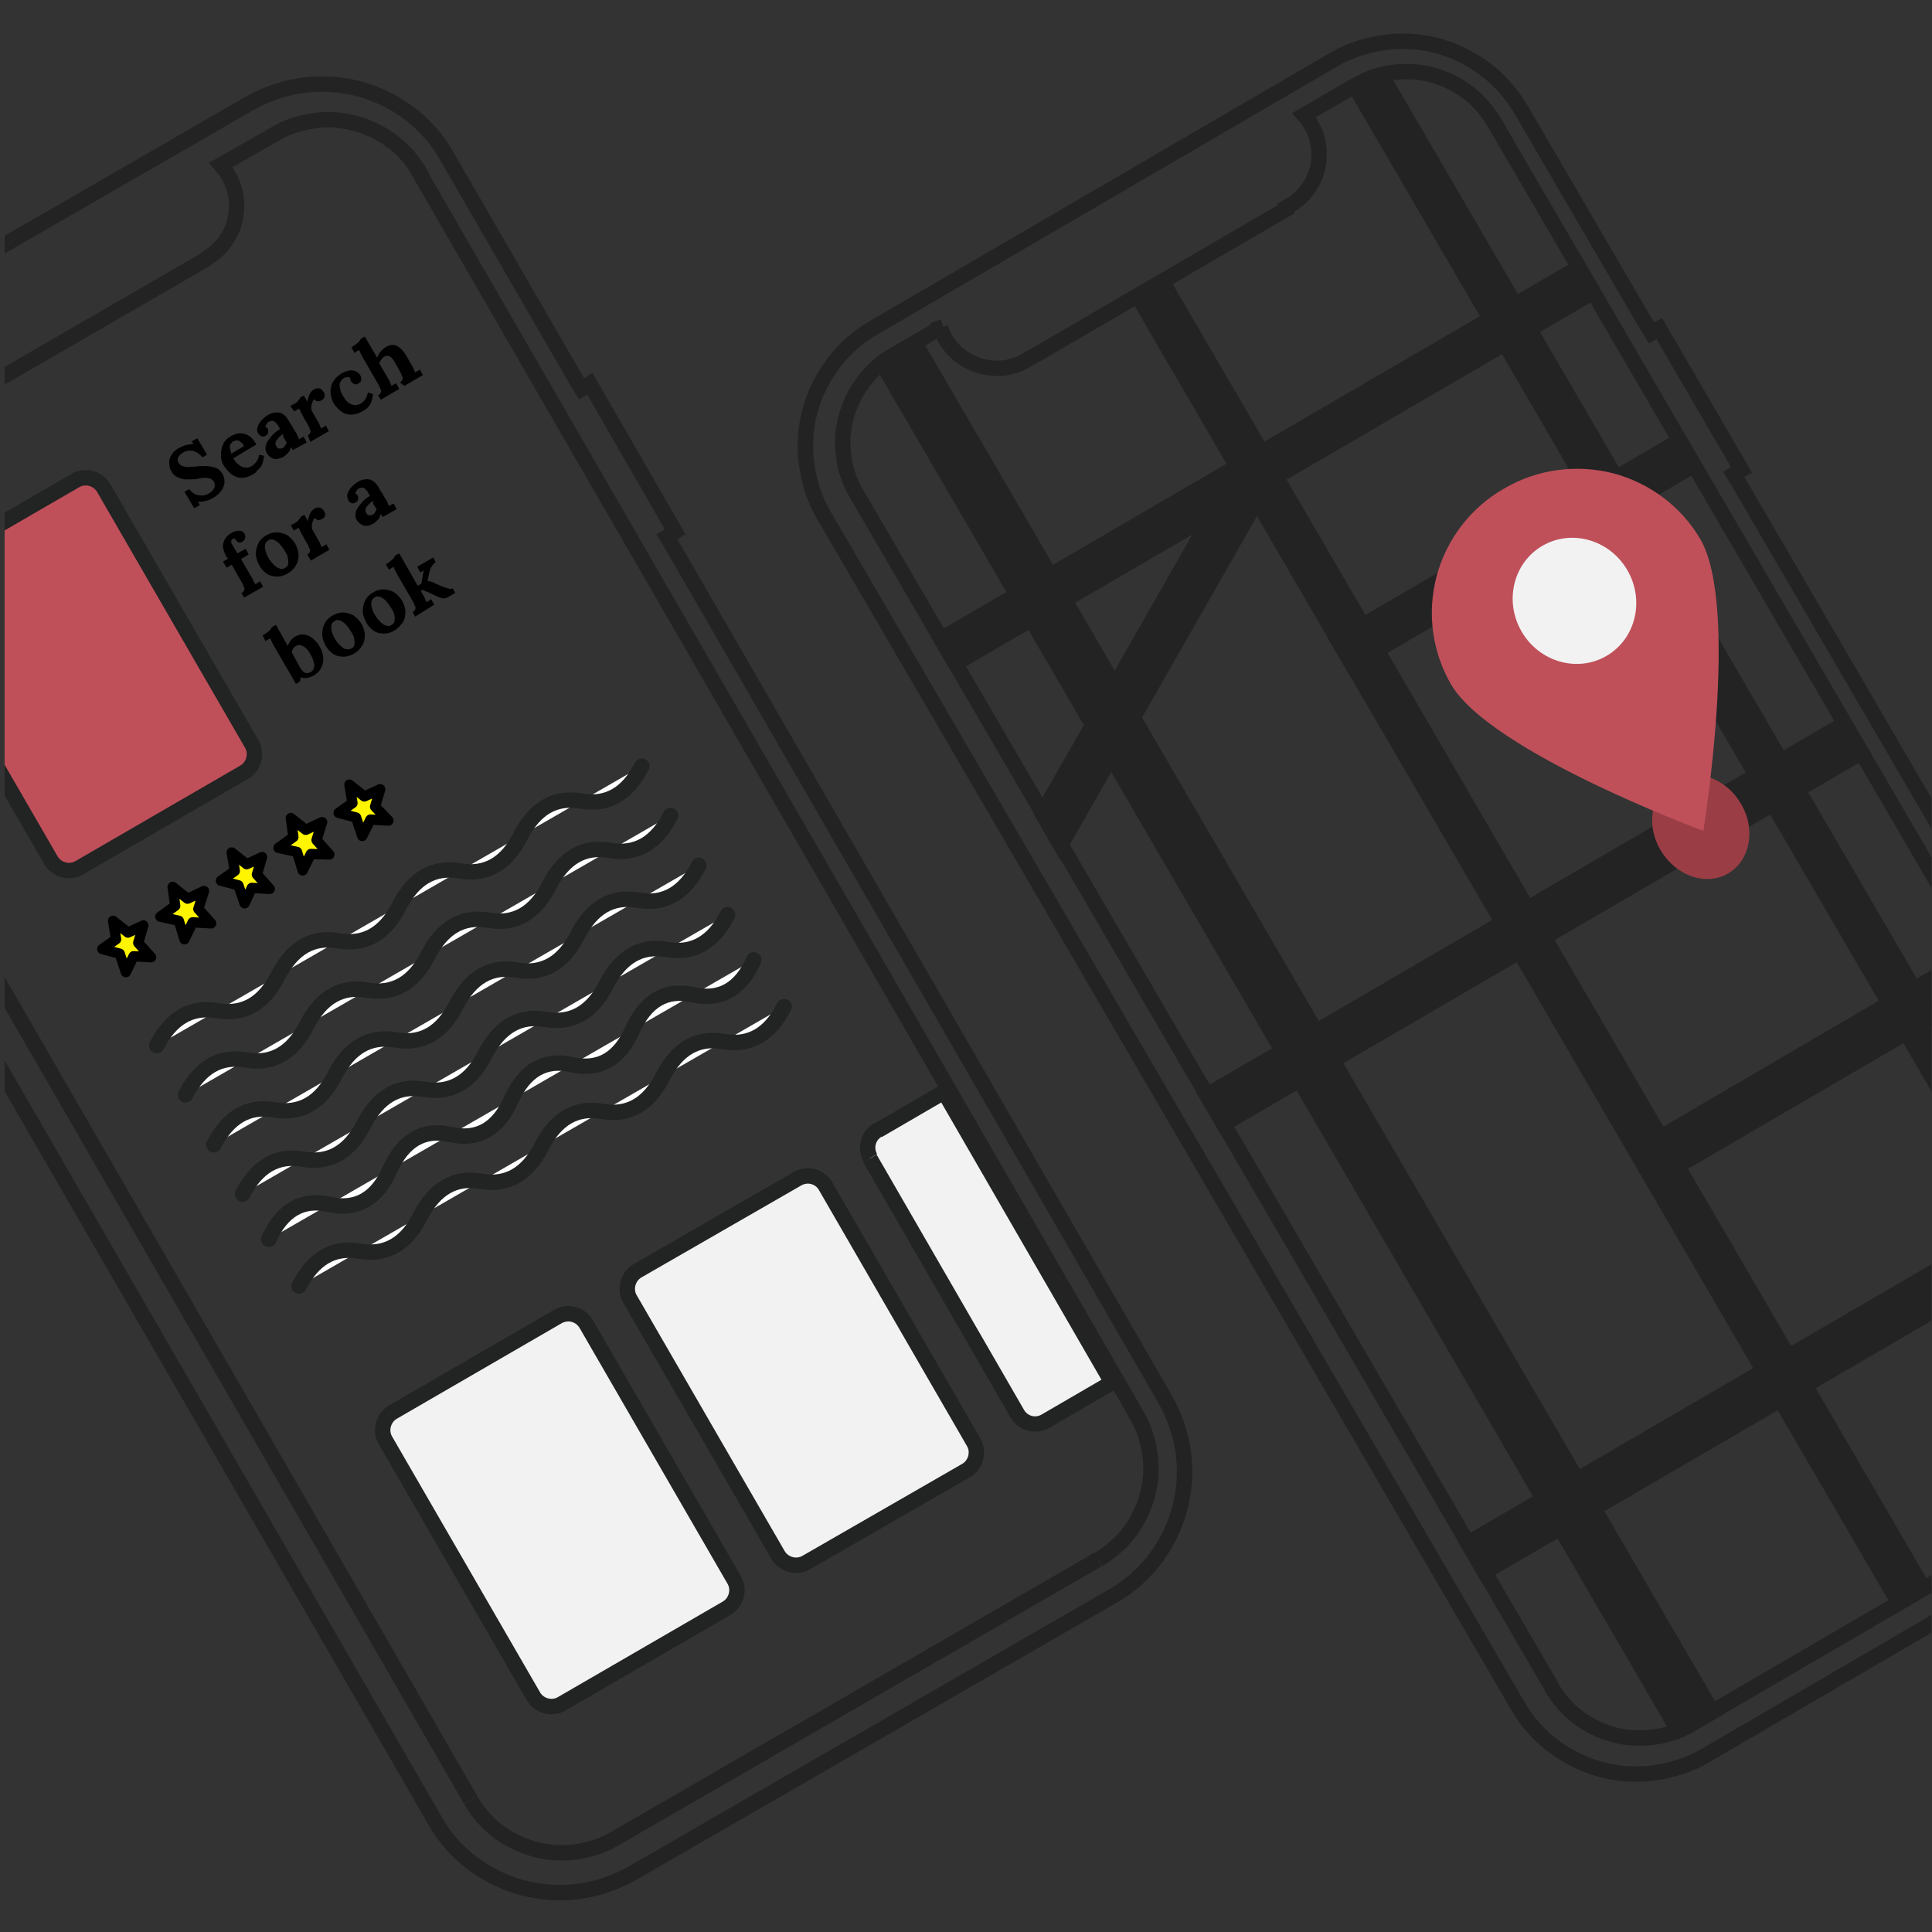 <?xml version="1.0" encoding="utf-8"?>
<!-- Generator: Adobe Illustrator 25.0.1, SVG Export Plug-In . SVG Version: 6.00 Build 0)  -->
<svg version="1.1" id="Layer_1" xmlns="http://www.w3.org/2000/svg" xmlns:xlink="http://www.w3.org/1999/xlink" x="0px" y="0px"
	 viewBox="0 0 376 376" style="enable-background:new 0 0 376 376;" xml:space="preserve">
<rect x="0" y="0" width="376" height="376" fill="#333333" stroke="none"/>
<style type="text/css">
	.st0{clip-path:url(#SVGID_2_);}
	.st1{fill:#FFFFFF;}
	.st2{fill:none;stroke:#222323;stroke-width:3;stroke-linecap:round;stroke-linejoin:round;}
	.st3{fill:#F2F2F2;stroke:#222323;stroke-width:3;stroke-linecap:round;stroke-linejoin:round;}
	.st4{fill-rule:evenodd;clip-rule:evenodd;fill:#F2F2F2;}
	.st5{fill:#222323;}
	.st6{fill:none;stroke:#232323;stroke-width:3;}
	.st7{fill:#BF505A;stroke:#222323;stroke-width:3;stroke-linecap:round;stroke-linejoin:round;}
	.st8{fill:#FFF500;stroke:#000000;stroke-width:2;stroke-linecap:round;stroke-linejoin:round;}
	.st9{fill:#232323;}
	.st10{fill:#9A3D45;}
	.st11{fill:#BF505A;}
	.st12{fill:#F2F2F2;}
</style>
<g>
	<defs>
		<rect id="SVGID_1_" x="0.9" y="0.5" width="375" height="375"/>
	</defs>
	<clipPath id="SVGID_2_">
		<use xlink:href="#SVGID_1_"  style="overflow:visible;"/>
	</clipPath>
	<g class="st0">
		<path class="st1" d="M124.9,149.1c-2.7,5.4-6.7,7.7-11.8,6.8s-9,1.4-11.8,6.8c-2.7,5.4-6.7,7.7-11.8,6.8c-5.1-0.9-9,1.4-11.8,6.8
			c-2.7,5.4-6.7,7.7-11.8,6.8c-5.1-0.9-9,1.4-11.8,6.8c-2.7,5.4-6.7,7.7-11.8,6.8c-5.1-0.9-9,1.4-11.8,6.8"/>
		<path class="st2" d="M124.9,149.1c-2.7,5.4-6.7,7.7-11.8,6.8s-9,1.4-11.8,6.8c-2.7,5.4-6.7,7.7-11.8,6.8c-5.1-0.9-9,1.4-11.8,6.8
			c-2.7,5.4-6.7,7.7-11.8,6.8c-5.1-0.9-9,1.4-11.8,6.8c-2.7,5.4-6.7,7.7-11.8,6.8c-5.1-0.9-9,1.4-11.8,6.8"/>
		<path class="st1" d="M130.5,158.7c-2.7,5.4-6.7,7.7-11.8,6.8c-5.1-0.9-9,1.4-11.8,6.8c-2.7,5.4-6.7,7.7-11.8,6.8
			c-5.1-0.9-9,1.4-11.8,6.8c-2.7,5.4-6.7,7.7-11.8,6.8c-5.1-0.9-9,1.4-11.8,6.8c-2.7,5.4-6.7,7.7-11.8,6.8c-5.1-0.9-9,1.4-11.8,6.8"
			/>
		<path class="st2" d="M130.5,158.7c-2.7,5.4-6.7,7.7-11.8,6.8c-5.1-0.9-9,1.4-11.8,6.8c-2.7,5.4-6.7,7.7-11.8,6.8
			c-5.1-0.9-9,1.4-11.8,6.8c-2.7,5.4-6.7,7.7-11.8,6.8c-5.1-0.9-9,1.4-11.8,6.8c-2.7,5.4-6.7,7.7-11.8,6.8c-5.1-0.9-9,1.4-11.8,6.8"
			/>
		<path class="st1" d="M136,168.4c-2.7,5.4-6.7,7.7-11.8,6.8c-5.1-0.9-9,1.4-11.8,6.8c-2.7,5.4-6.7,7.7-11.8,6.8s-9,1.4-11.8,6.8
			c-2.7,5.4-6.7,7.7-11.8,6.8c-5.1-0.9-9,1.4-11.8,6.8c-2.7,5.4-6.7,7.7-11.8,6.8c-5.1-0.9-9,1.4-11.8,6.8"/>
		<path class="st2" d="M136,168.4c-2.7,5.4-6.7,7.7-11.8,6.8c-5.1-0.9-9,1.4-11.8,6.8c-2.7,5.4-6.7,7.7-11.8,6.8s-9,1.4-11.8,6.8
			c-2.7,5.4-6.7,7.7-11.8,6.8c-5.1-0.9-9,1.4-11.8,6.8c-2.7,5.4-6.7,7.7-11.8,6.8c-5.1-0.9-9,1.4-11.8,6.8"/>
		<path class="st1" d="M141.6,178c-2.7,5.4-6.7,7.7-11.8,6.8s-9,1.4-11.8,6.8c-2.7,5.4-6.7,7.7-11.8,6.8s-9,1.4-11.8,6.8
			c-2.7,5.4-6.7,7.7-11.8,6.8c-5.1-0.9-9,1.4-11.8,6.8c-2.7,5.4-6.7,7.7-11.8,6.8c-5.1-0.9-9,1.4-11.8,6.8"/>
		<path class="st2" d="M141.6,178c-2.7,5.4-6.7,7.7-11.8,6.8s-9,1.4-11.8,6.8c-2.7,5.4-6.7,7.7-11.8,6.8s-9,1.4-11.8,6.8
			c-2.7,5.4-6.7,7.7-11.8,6.8c-5.1-0.9-9,1.4-11.8,6.8c-2.7,5.4-6.7,7.7-11.8,6.8c-5.1-0.9-9,1.4-11.8,6.8"/>
		<path class="st1" d="M152.6,195.9c-2.7,5.4-6.7,7.7-11.8,6.8s-9,1.4-11.8,6.8c-2.7,5.4-6.7,7.7-11.8,6.8c-5.1-0.9-9,1.4-11.8,6.8
			c-2.7,5.4-6.7,7.7-11.8,6.8c-5.1-0.9-9,1.4-11.8,6.8c-2.7,5.4-6.7,7.7-11.8,6.8c-5.1-0.9-9,1.4-11.8,6.8"/>
		<path class="st2" d="M152.6,195.9c-2.7,5.4-6.7,7.7-11.8,6.8s-9,1.4-11.8,6.8c-2.7,5.4-6.7,7.7-11.8,6.8c-5.1-0.9-9,1.4-11.8,6.8
			c-2.7,5.4-6.7,7.7-11.8,6.8c-5.1-0.9-9,1.4-11.8,6.8c-2.7,5.4-6.7,7.7-11.8,6.8c-5.1-0.9-9,1.4-11.8,6.8"/>
		<path class="st1" d="M146.7,186.8c-2.5,5.7-6.5,8-11.8,6.8c-5.3-1.2-9.2,1.1-11.8,6.8c-2.5,5.7-6.5,8-11.8,6.8
			c-5.3-1.2-9.2,1.1-11.8,6.8c-2.5,5.7-6.5,8-11.8,6.8c-5.3-1.2-9.2,1.1-11.8,6.8c-2.5,5.7-6.5,8-11.8,6.8
			c-5.3-1.2-9.2,1.1-11.8,6.8"/>
		<path class="st2" d="M146.7,186.8c-2.5,5.7-6.5,8-11.8,6.8c-5.3-1.2-9.2,1.1-11.8,6.8c-2.5,5.7-6.5,8-11.8,6.8
			c-5.3-1.2-9.2,1.1-11.8,6.8c-2.5,5.7-6.5,8-11.8,6.8c-5.3-1.2-9.2,1.1-11.8,6.8c-2.5,5.7-6.5,8-11.8,6.8
			c-5.3-1.2-9.2,1.1-11.8,6.8"/>
		<path class="st3" d="M108.6,256.2l-32.1,18.6c-1.9,1.1-2.6,3.6-1.5,5.5l28.8,49.8c1.1,1.9,3.6,2.6,5.5,1.5l32.1-18.6
			c1.9-1.1,2.6-3.6,1.5-5.5l-28.8-49.8C113,255.8,110.6,255.1,108.6,256.2z"/>
		<path class="st3" d="M155.2,229.4l-31.1,17.9c-1.9,1.1-2.6,3.6-1.5,5.5l28.8,49.8c1.1,1.9,3.6,2.6,5.5,1.5l31.1-17.9
			c1.9-1.1,2.6-3.6,1.5-5.5l-28.8-49.8C159.6,228.9,157.1,228.3,155.2,229.4z"/>
		<path class="st4" d="M183.7,212.5l-12.9,7.5c-1.9,1.1-2.6,3.6-1.5,5.5l28.7,49.7c1.1,1.9,3.6,2.6,5.5,1.5l12.9-7.5L183.7,212.5z"
			/>
		<path class="st5" d="M183.7,212.5l1.3-0.8c-0.4-0.7-1.3-1-2-0.5L183.7,212.5z M203.5,276.6l0.8,1.3L203.5,276.6z M216.4,269.1
			l0.8,1.3c0.7-0.4,1-1.3,0.5-2L216.4,269.1z M183,211.2l-12.9,7.5l1.5,2.6l12.9-7.5L183,211.2z M170.1,218.6
			c-2.6,1.5-3.5,4.9-2,7.5l2.6-1.5c-0.7-1.2-0.3-2.7,0.9-3.4L170.1,218.6z M168,226.2l28.7,49.7l2.6-1.5l-28.7-49.7L168,226.2z
			 M196.7,275.9c1.5,2.6,4.9,3.5,7.5,2l-1.5-2.6c-1.2,0.7-2.7,0.3-3.4-0.9L196.7,275.9z M204.2,277.9l12.9-7.5l-1.5-2.6l-12.9,7.5
			L204.2,277.9z M217.7,268.4L185,211.7l-2.6,1.5l32.7,56.6L217.7,268.4z"/>
		<path class="st6" d="M112.4,74.4l0.8,1.3l1.3-0.8l0.3-0.2l16.6,28.8l-0.3,0.2l-1.3,0.8l0.8,1.3l96.2,166.6c1.8,3.2,3,6.7,3.5,10.3
			c0.5,3.6,0.2,7.4-0.7,10.9c-1,3.6-2.6,6.9-4.8,9.8c-2.2,2.9-5,5.4-8.2,7.2l-93.6,54c-3.2,1.8-6.7,3-10.4,3.5
			c-3.6,0.5-7.4,0.2-10.9-0.7c-3.6-1-6.9-2.6-9.8-4.8c-2.9-2.2-5.4-5-7.2-8.2L-55.2,112.3c-1.8-3.2-3-6.7-3.5-10.3
			c-0.5-3.6-0.2-7.4,0.7-10.9c1-3.6,2.6-6.9,4.8-9.8c2.2-2.9,5-5.4,8.2-7.2l93.6-54c3.2-1.8,6.7-3,10.4-3.5
			c3.6-0.5,7.4-0.2,10.9,0.7c3.6,1,6.9,2.6,9.8,4.8c2.9,2.2,5.4,5,7.2,8.2L112.4,74.4z"/>
		<path class="st6" d="M221.2,275.4L221.2,275.4l-0.7-1.2 M220.7,274.7l0.6,0.7 M220.7,274.7 M40.1,50.4l0.3,0.4 M220.6,274.3
			L81.6,33.6l1.3-0.8l-1.3,0.7c-1.3-2.3-3.1-4.4-5.3-6c-2.1-1.6-4.6-2.8-7.2-3.5s-5.3-0.9-8-0.5c-2.7,0.4-5.3,1.2-7.6,2.6l0,0
			l-10.5,6c0.8,0.9,1.5,2,2,3.1c0.8,1.8,1.2,3.8,1,5.7c-0.1,2-0.7,3.9-1.8,5.5c-1,1.7-2.5,3-4.2,4 M221.2,275.4
			c1.4,2.3,2.2,4.9,2.6,7.6c0.4,2.7,0.2,5.4-0.5,8c-0.7,2.6-1.9,5-3.5,7.2c-1.6,2.1-3.7,3.9-6,5.3l0,0 M213.9,302.6l-0.2,0.9
			 M213.7,303.5l-94,54.3h0 M213.7,303.5l-94,54.3 M119.7,357.8c-2.3,1.4-4.9,2.2-7.6,2.6c-2.7,0.4-5.4,0.2-8-0.5
			c-2.6-0.7-5-1.9-7.2-3.5c-2.1-1.6-3.9-3.7-5.3-6l0,0 M91.6,350.3L-48,108.4l0,0 M91.6,350.3L-48,108.4 M-48,108.4
			c-1.4-2.3-2.2-4.9-2.6-7.6c-0.4-2.7-0.2-5.4,0.5-8c0.7-2.6,1.9-5,3.5-7.2c1.6-2.1,3.7-3.9,6-5.3l0,0 M-48,108.4l7.5-28.1
			 M-40.5,80.3l9.7-5.6 M-40.5,80.3l9.7-5.6 M-29.5,74.3l-1.3,0.5c0.4,1.2,0.9,2.3,1.7,3.3c1.1,1.6,2.7,2.9,4.4,3.7
			c1.8,0.9,3.7,1.3,5.7,1.2c2-0.1,3.9-0.6,5.6-1.6c0,0,0,0,0,0l53.6-31 M40.1,50.4l-0.2,0.1"/>
		<path class="st7" d="M14.7,93.5l-32.1,18.6c-1.9,1.1-2.6,3.6-1.5,5.5l28.8,49.8c1.1,1.9,3.6,2.6,5.5,1.5l32.1-18.6
			c1.9-1.1,2.6-3.6,1.5-5.5L20.2,95C19.1,93.1,16.6,92.4,14.7,93.5z"/>
		<path class="st8" d="M26,186.1l3.4,0.2l-2.5-2.8l1-3.4l-3,1.4l-2.9-2.3l0.6,3.6l-2.7,1.9l3.4,0.9l1.2,3.6L26,186.1z"/>
		<path class="st8" d="M37.5,179.5l3.6,0.2l-2.5-2.8l1.1-3.5l-3.2,1.5l-2.9-2.3l0.5,3.7l-2.9,2.1l3.6,0.8l1.1,3.6L37.5,179.5z"/>
		<path class="st8" d="M49,172.8l3.5,0.2l-2.5-2.8l1-3.4l-3,1.4l-2.9-2.3l0.6,3.6l-2.7,1.9l3.4,0.9l1.2,3.5L49,172.8z"/>
		<path class="st8" d="M60.5,166.2l3.6,0.1l-2.5-2.8l1.1-3.5l-3.2,1.5l-2.9-2.3l0.5,3.7l-2.9,2.1l3.6,0.8l1.1,3.6L60.5,166.2z"/>
		<path class="st8" d="M72.1,159.5l3.5,0.2L73,157l1-3.4l-3.1,1.4l-2.9-2.3l0.6,3.6l-2.7,1.9l3.4,0.9l1.2,3.6L72.1,159.5z"/>
		<path d="M39.4,89c-0.4-0.5-0.8-0.8-1.2-1c-0.4-0.2-0.8-0.3-1.3-0.3c-0.4,0-0.9,0.1-1.3,0.4c-0.4,0.2-0.7,0.5-0.9,0.9
			c-0.2,0.4-0.2,0.8,0.1,1.1c0.2,0.3,0.4,0.5,0.7,0.6c0.3,0.1,0.7,0.2,1.1,0.2s1-0.1,1.6-0.1c0.4-0.1,0.9-0.1,1.4-0.1
			c0.5,0,0.9,0,1.4,0.1c0.5,0.1,0.9,0.2,1.3,0.4c0.4,0.2,0.7,0.6,1,1c0.3,0.5,0.4,1.1,0.4,1.7c-0.1,0.6-0.3,1.2-0.7,1.7
			c-0.4,0.5-0.9,1-1.7,1.4c-0.4,0.2-0.8,0.4-1.3,0.5c-0.5,0.1-1,0.2-1.5,0.2l0.4,0.6l-1.1,0.6l-1.9-3.2l0.9-0.5
			c0.6,0.7,1.2,1.1,1.9,1.2c0.7,0.1,1.4,0,2-0.4c0.3-0.2,0.6-0.4,0.8-0.7c0.2-0.3,0.3-0.5,0.3-0.8c0-0.3,0-0.5-0.2-0.8
			c-0.2-0.3-0.5-0.5-0.8-0.6C40.5,93,40.1,93,39.7,93c-0.4,0-0.8,0.1-1.3,0.2c-0.6,0.1-1.1,0.1-1.6,0.1c-0.5,0-1,0-1.4-0.1
			c-0.4-0.1-0.8-0.3-1.2-0.5c-0.4-0.3-0.7-0.6-0.9-1.1c-0.2-0.3-0.3-0.6-0.3-1c-0.1-0.4-0.1-0.8,0-1.2c0.1-0.4,0.3-0.8,0.6-1.2
			c0.3-0.4,0.8-0.8,1.4-1.1c0.4-0.2,0.8-0.4,1.3-0.5c0.5-0.1,1-0.2,1.4-0.2l-0.4-0.5l1.1-0.6l1.9,3.2L39.4,89z M49.1,92.4
			c-0.7,0.4-1.4,0.6-2,0.6c-0.7,0-1.3-0.2-1.9-0.6c-0.6-0.4-1.1-1-1.6-1.7c-0.4-0.6-0.6-1.3-0.6-2.1c0-0.7,0.1-1.4,0.4-2.1
			c0.3-0.7,0.8-1.2,1.5-1.6c0.4-0.2,0.8-0.4,1.2-0.5c0.4-0.1,0.9-0.1,1.3,0c0.5,0.1,0.9,0.3,1.3,0.6c0.4,0.3,0.8,0.8,1.2,1.5
			l-4.5,2.7c0.3,0.5,0.6,0.9,1,1.2c0.4,0.3,0.7,0.5,1.2,0.6c0.4,0.1,0.9,0,1.4-0.3c0.2-0.1,0.4-0.3,0.6-0.5c0.2-0.2,0.4-0.4,0.5-0.7
			c0.2-0.3,0.3-0.6,0.3-1l1,0.2c-0.1,0.7-0.2,1.2-0.4,1.7c-0.2,0.5-0.5,0.8-0.9,1.1C49.8,92,49.5,92.2,49.1,92.4z M45,88.3l2.5-1.5
			c-0.2-0.4-0.5-0.7-0.7-0.8c-0.2-0.2-0.5-0.3-0.7-0.3c-0.2,0-0.4,0.1-0.7,0.2c-0.4,0.2-0.6,0.6-0.7,1C44.8,87.4,44.9,87.8,45,88.3z
			 M57,87.6c-0.1-0.1-0.2-0.2-0.2-0.3c-0.1-0.1-0.1-0.2-0.2-0.3c-0.1,0.5-0.3,0.9-0.6,1.2c-0.3,0.3-0.6,0.6-1,0.8
			c-0.6,0.3-1.2,0.4-1.7,0.3c-0.5-0.2-1-0.5-1.3-1c-0.3-0.4-0.4-0.9-0.3-1.3c0-0.4,0.2-0.9,0.5-1.3c0.3-0.4,0.6-0.8,1-1.2
			c0.4-0.4,0.8-0.7,1.3-1l-0.4-0.7c-0.1-0.2-0.3-0.4-0.5-0.6c-0.2-0.2-0.4-0.3-0.6-0.3c-0.2,0-0.4,0-0.7,0.2
			c-0.2,0.1-0.3,0.2-0.4,0.4c-0.1,0.2-0.2,0.3-0.3,0.5c0.1,0,0.2,0.1,0.3,0.2c0.1,0.1,0.1,0.2,0.2,0.2c0.1,0.2,0.1,0.4,0.1,0.7
			c0,0.3-0.2,0.5-0.5,0.7c-0.3,0.2-0.6,0.2-0.8,0.1c-0.3-0.1-0.5-0.3-0.6-0.5C50,84,50,83.6,50.1,83.2c0.1-0.4,0.3-0.8,0.7-1.3
			c0.4-0.4,0.8-0.8,1.3-1.1c0.8-0.5,1.6-0.6,2.3-0.5c0.7,0.2,1.3,0.7,1.8,1.6c0.2,0.3,0.3,0.6,0.5,0.8c0.1,0.2,0.3,0.4,0.4,0.7
			c0.1,0.2,0.3,0.5,0.5,0.8c0.1,0.1,0.2,0.3,0.3,0.6c0.1,0.2,0.2,0.5,0.3,0.7c0.1-0.1,0.3-0.2,0.5-0.3c0.2-0.1,0.3-0.2,0.4-0.2
			l0.6,1.1L57,87.6z M55,84.5c-0.2,0.2-0.5,0.4-0.7,0.6c-0.2,0.2-0.3,0.4-0.5,0.6c-0.1,0.2-0.2,0.4-0.2,0.6c0,0.2,0.1,0.4,0.2,0.6
			c0.2,0.3,0.3,0.4,0.6,0.4c0.2,0,0.4,0,0.6-0.1c0.2-0.1,0.4-0.3,0.5-0.5c0.1-0.2,0.2-0.4,0.3-0.6c-0.1-0.1-0.1-0.2-0.2-0.3
			c-0.1-0.1-0.1-0.2-0.2-0.3c-0.1-0.2-0.2-0.3-0.3-0.5C55.2,84.8,55.1,84.6,55,84.5z M59.9,84.7c0.3-0.1,0.4-0.3,0.5-0.5
			c0.1-0.2,0-0.3,0-0.5c-0.1-0.2-0.2-0.4-0.3-0.7l-1.3-2.3c-0.1-0.2-0.2-0.4-0.3-0.6c-0.1-0.2-0.2-0.4-0.3-0.6
			c-0.1,0.1-0.3,0.2-0.5,0.3c-0.2,0.1-0.3,0.2-0.4,0.3L56.5,79l0.6-0.3c0.4-0.2,0.7-0.4,0.9-0.7c0.3-0.3,0.4-0.5,0.4-0.6l0.7-0.4
			c0.1,0.1,0.2,0.2,0.3,0.5c0.2,0.2,0.3,0.5,0.4,0.7c0.1-0.4,0.2-0.8,0.3-1.1c0.1-0.3,0.3-0.6,0.4-0.8c0.2-0.2,0.4-0.4,0.6-0.5
			c0.3-0.2,0.7-0.3,1-0.2c0.3,0,0.6,0.3,0.9,0.7c0.1,0.1,0.1,0.3,0.2,0.5c0,0.2,0,0.4-0.1,0.6c-0.1,0.2-0.2,0.3-0.5,0.5
			c-0.2,0.1-0.4,0.2-0.7,0.2c-0.3,0-0.5-0.1-0.7-0.4c-0.2,0.1-0.3,0.3-0.4,0.6c-0.1,0.3-0.2,0.5-0.2,0.8c0,0.3,0,0.5,0,0.7l1.3,2.3
			c0.1,0.1,0.2,0.3,0.3,0.6c0.1,0.2,0.2,0.5,0.3,0.7c0.1-0.1,0.3-0.2,0.5-0.3c0.2-0.1,0.3-0.2,0.4-0.3l0.6,1.1l-3.6,2.1L59.9,84.7z
			 M70.4,80.1c-0.6,0.4-1.3,0.5-1.9,0.6c-0.7,0-1.3-0.1-1.9-0.5c-0.6-0.4-1.1-0.9-1.6-1.6c-0.3-0.5-0.5-1.1-0.6-1.6
			c-0.1-0.6-0.1-1.1,0-1.6c0.1-0.5,0.3-1,0.7-1.5c0.3-0.5,0.8-0.8,1.3-1.2c0.6-0.3,1.1-0.5,1.6-0.6c0.5-0.1,0.9,0,1.3,0.2
			c0.4,0.2,0.6,0.4,0.8,0.7c0.2,0.3,0.2,0.6,0.2,0.9c0,0.3-0.2,0.5-0.5,0.7c-0.3,0.2-0.6,0.3-0.9,0.1c-0.3-0.1-0.4-0.3-0.6-0.5
			c0-0.1-0.1-0.2-0.1-0.3c0-0.1-0.1-0.3-0.1-0.4c-0.1-0.1-0.3-0.1-0.5-0.1c-0.2,0-0.3,0-0.5,0.1c-0.1,0-0.3,0.1-0.3,0.2
			c-0.4,0.3-0.7,0.7-0.7,1.3c0,0.6,0.2,1.3,0.6,2c0.3,0.5,0.6,0.9,0.9,1.2c0.3,0.3,0.7,0.5,1.2,0.6c0.4,0.1,0.9,0,1.3-0.2
			c0.4-0.2,0.7-0.5,1-0.9c0.3-0.4,0.4-0.9,0.5-1.3l1,0.3c-0.1,0.7-0.2,1.2-0.4,1.7c-0.2,0.4-0.5,0.8-0.8,1.1
			C71.1,79.7,70.7,80,70.4,80.1z M77.8,74.4c0.3-0.1,0.4-0.3,0.5-0.5c0.1-0.2,0.1-0.4,0-0.6c-0.1-0.2-0.2-0.4-0.3-0.7l-1.1-2
			c-0.3-0.6-0.7-1-1-1.2c-0.3-0.2-0.7-0.2-1.1,0c-0.2,0.1-0.4,0.3-0.6,0.6c-0.2,0.2-0.3,0.5-0.4,0.7l1.8,3.1
			c0.1,0.1,0.2,0.3,0.3,0.6c0.1,0.2,0.2,0.5,0.3,0.7c0.1-0.1,0.3-0.2,0.5-0.3c0.2-0.1,0.3-0.2,0.4-0.2l0.6,1.1l-3.6,2.1l-0.5-0.9
			c0.3-0.1,0.4-0.3,0.5-0.5c0.1-0.2,0.1-0.4,0-0.6c-0.1-0.2-0.2-0.4-0.3-0.7l-3.3-5.7c-0.1-0.2-0.2-0.4-0.3-0.6
			c-0.1-0.2-0.2-0.4-0.3-0.7c-0.1,0.1-0.3,0.2-0.5,0.3c-0.2,0.1-0.3,0.2-0.4,0.3l-0.6-1.1c0.4-0.3,0.8-0.5,1-0.7
			c0.3-0.2,0.5-0.4,0.6-0.6c0.1-0.2,0.2-0.3,0.3-0.4l0.7-0.4l2.4,4.1c0.1-0.3,0.2-0.5,0.4-0.8c0.2-0.3,0.4-0.5,0.6-0.7
			c0.2-0.2,0.4-0.4,0.6-0.5c0.8-0.5,1.6-0.6,2.2-0.3c0.6,0.3,1.3,0.9,1.9,2l1.1,1.9c0.1,0.1,0.2,0.3,0.3,0.6
			c0.1,0.2,0.2,0.5,0.3,0.7c0.1-0.1,0.3-0.2,0.5-0.3c0.2-0.1,0.3-0.2,0.4-0.3l0.6,1.1l-3.6,2.1L77.8,74.4z M44.1,108.4
			c-0.6-1.1-0.9-2.1-0.6-2.8c0.2-0.8,0.7-1.4,1.6-1.9c0.4-0.2,0.8-0.4,1.2-0.4c0.3,0,0.6,0,0.8,0.1c0.2,0.1,0.4,0.3,0.5,0.5
			c0.1,0.2,0.2,0.5,0.1,0.8c0,0.3-0.2,0.5-0.5,0.7c-0.3,0.2-0.5,0.2-0.7,0.2c-0.2-0.1-0.4-0.2-0.6-0.5c0,0-0.1-0.1-0.1-0.1
			c0-0.1,0-0.1-0.1-0.2c-0.1,0-0.1,0-0.2,0c-0.1,0-0.1,0-0.2,0.1c-0.1,0.1-0.2,0.2-0.3,0.3c0,0.1,0,0.3,0,0.4c0,0.1,0.1,0.3,0.2,0.4
			l1,1.7l1.6-0.9l0.6,1.1l-1.5,0.9l2.1,3.6c0.1,0.1,0.2,0.3,0.3,0.6c0.1,0.2,0.2,0.5,0.4,0.7c0.1-0.1,0.3-0.2,0.5-0.3
			c0.2-0.1,0.3-0.2,0.4-0.3l0.6,1.1l-3.7,2.1l-0.5-0.9c0.3-0.1,0.4-0.3,0.5-0.5c0.1-0.2,0.1-0.4,0-0.6c-0.1-0.2-0.2-0.4-0.3-0.7
			l-2.1-3.7l-1,0.6l-0.7-1.2l1-0.6L44.1,108.4z M56,111.6c-0.7,0.4-1.3,0.6-2,0.6s-1.4-0.1-2-0.5c-0.6-0.4-1.1-0.9-1.5-1.6
			c-0.4-0.8-0.7-1.5-0.7-2.3c0-0.8,0.2-1.5,0.5-2.1c0.3-0.6,0.8-1.1,1.5-1.5c0.7-0.4,1.3-0.6,2-0.6c0.7,0,1.3,0.2,2,0.5
			c0.6,0.4,1.1,0.9,1.6,1.6c0.4,0.8,0.7,1.5,0.7,2.3c0,0.7-0.1,1.4-0.5,2C57.2,110.7,56.7,111.2,56,111.6z M55.5,110.5
			c0.4-0.2,0.6-0.5,0.6-0.9c0-0.4,0-0.8-0.1-1.2c-0.1-0.4-0.3-0.8-0.6-1.2c-0.2-0.3-0.4-0.7-0.7-1c-0.2-0.3-0.5-0.6-0.8-0.8
			c-0.3-0.2-0.6-0.4-0.9-0.4c-0.3-0.1-0.6,0-0.8,0.2c-0.4,0.2-0.6,0.5-0.6,0.9c-0.1,0.4,0,0.8,0.1,1.2c0.1,0.4,0.3,0.8,0.5,1.2
			c0.3,0.5,0.6,0.9,1,1.3c0.4,0.4,0.7,0.7,1.1,0.8C54.7,110.8,55.1,110.8,55.5,110.5z M59.8,107.9c0.3-0.1,0.4-0.3,0.5-0.5
			c0.1-0.2,0-0.3,0-0.5c-0.1-0.2-0.2-0.4-0.3-0.7l-1.3-2.3c-0.1-0.2-0.2-0.4-0.3-0.6c-0.1-0.2-0.2-0.4-0.3-0.6
			c-0.1,0.1-0.3,0.2-0.5,0.3c-0.2,0.1-0.3,0.2-0.4,0.3l-0.6-1.1l0.6-0.3c0.4-0.2,0.7-0.4,0.9-0.7c0.3-0.3,0.4-0.5,0.4-0.6l0.7-0.4
			c0.1,0.1,0.2,0.2,0.3,0.5c0.2,0.2,0.3,0.5,0.4,0.7c0.1-0.4,0.2-0.8,0.3-1.1c0.1-0.3,0.3-0.6,0.4-0.8c0.2-0.2,0.4-0.4,0.6-0.5
			c0.3-0.2,0.7-0.3,1-0.2c0.3,0,0.6,0.3,0.9,0.7c0.1,0.1,0.1,0.3,0.2,0.5c0,0.2,0,0.4-0.1,0.5c-0.1,0.2-0.2,0.3-0.5,0.5
			c-0.2,0.1-0.4,0.2-0.7,0.2c-0.3,0-0.5-0.1-0.7-0.4c-0.2,0.1-0.3,0.3-0.4,0.6c-0.1,0.3-0.2,0.5-0.2,0.8c0,0.3,0,0.5,0,0.7l1.3,2.3
			c0.1,0.1,0.2,0.3,0.3,0.6c0.1,0.2,0.2,0.5,0.3,0.7c0.1-0.1,0.3-0.2,0.5-0.3c0.2-0.1,0.3-0.2,0.4-0.3l0.6,1.1l-3.6,2.1L59.8,107.9z
			 M74.5,100.6c-0.1-0.1-0.2-0.2-0.2-0.3c-0.1-0.1-0.1-0.2-0.2-0.3c-0.1,0.5-0.3,0.9-0.6,1.2c-0.3,0.3-0.6,0.6-1,0.8
			c-0.6,0.3-1.2,0.4-1.7,0.3c-0.5-0.2-1-0.5-1.3-1c-0.3-0.4-0.4-0.9-0.3-1.3c0-0.4,0.2-0.9,0.5-1.3c0.3-0.4,0.6-0.8,1-1.2
			c0.4-0.4,0.8-0.7,1.3-1l-0.4-0.7c-0.1-0.2-0.3-0.4-0.5-0.6c-0.2-0.2-0.4-0.3-0.6-0.3c-0.2,0-0.4,0-0.7,0.2
			c-0.2,0.1-0.3,0.2-0.4,0.4c-0.1,0.2-0.2,0.3-0.3,0.5c0.1,0,0.2,0.1,0.3,0.2c0.1,0.1,0.1,0.2,0.2,0.2c0.1,0.2,0.1,0.4,0.1,0.7
			c0,0.3-0.2,0.5-0.5,0.7c-0.3,0.2-0.6,0.2-0.8,0.1c-0.3-0.1-0.5-0.3-0.6-0.5c-0.2-0.4-0.3-0.8-0.2-1.2c0.1-0.4,0.3-0.8,0.7-1.3
			c0.4-0.4,0.8-0.8,1.3-1.1c0.8-0.5,1.6-0.6,2.3-0.5c0.7,0.2,1.3,0.7,1.8,1.6c0.2,0.3,0.3,0.6,0.5,0.8c0.1,0.2,0.3,0.4,0.4,0.7
			c0.1,0.2,0.3,0.5,0.5,0.8c0.1,0.1,0.2,0.3,0.3,0.6c0.1,0.2,0.2,0.5,0.3,0.7c0.1-0.1,0.3-0.2,0.5-0.3c0.2-0.1,0.3-0.2,0.4-0.2
			l0.6,1.1L74.5,100.6z M72.5,97.5c-0.2,0.2-0.5,0.4-0.7,0.6c-0.2,0.2-0.3,0.4-0.5,0.6c-0.1,0.2-0.2,0.4-0.2,0.6
			c0,0.2,0.1,0.4,0.2,0.6c0.2,0.3,0.3,0.4,0.6,0.4c0.2,0,0.4,0,0.6-0.1c0.2-0.1,0.4-0.3,0.5-0.5c0.1-0.2,0.2-0.4,0.3-0.6
			c-0.1-0.1-0.1-0.2-0.2-0.3c-0.1-0.1-0.1-0.2-0.2-0.3c-0.1-0.2-0.2-0.3-0.3-0.5C72.7,97.8,72.6,97.7,72.5,97.5z M53.2,125.5
			c-0.1-0.2-0.2-0.4-0.3-0.6c-0.1-0.2-0.2-0.4-0.3-0.7c-0.1,0.1-0.3,0.2-0.5,0.3c-0.2,0.1-0.3,0.2-0.4,0.3l-0.6-1.1
			c0.4-0.3,0.8-0.5,1-0.7c0.3-0.2,0.5-0.4,0.6-0.6c0.1-0.2,0.2-0.3,0.3-0.4l0.7-0.4l2.3,4.1c0.2-0.5,0.4-0.8,0.6-1.1
			c0.3-0.3,0.5-0.5,0.8-0.7c0.6-0.3,1.1-0.5,1.7-0.4c0.6,0,1.2,0.3,1.7,0.7c0.5,0.4,1,0.9,1.4,1.6c0.4,0.7,0.7,1.5,0.7,2.2
			c0.1,0.7-0.1,1.4-0.4,2c-0.3,0.6-0.8,1.1-1.5,1.5c-0.2,0.1-0.6,0.3-1.1,0.4c-0.4,0.1-0.9,0.1-1.4-0.1l-0.1,0.8l-0.8,0.5
			L53.2,125.5z M58.5,130.1c0.2,0.3,0.4,0.5,0.6,0.7c0.2,0.1,0.4,0.2,0.6,0.2c0.2,0,0.4-0.1,0.6-0.1c0.4-0.2,0.7-0.5,0.8-0.9
			c0.1-0.4,0.1-0.8-0.1-1.3c-0.1-0.5-0.3-0.9-0.6-1.4c-0.2-0.4-0.5-0.8-0.8-1.1c-0.3-0.3-0.7-0.5-1-0.6c-0.4-0.1-0.7-0.1-1.1,0.2
			c-0.2,0.1-0.4,0.3-0.5,0.5c-0.1,0.2-0.2,0.4-0.2,0.7L58.5,130.1z M68.9,127.2c-0.7,0.4-1.3,0.6-2,0.6c-0.7,0-1.4-0.1-2-0.5
			c-0.6-0.4-1.1-0.9-1.5-1.6c-0.4-0.8-0.7-1.5-0.7-2.3c0-0.8,0.2-1.5,0.5-2.1c0.3-0.6,0.8-1.1,1.5-1.5c0.7-0.4,1.3-0.6,2-0.6
			c0.7,0,1.3,0.2,2,0.5c0.6,0.4,1.1,0.9,1.6,1.6c0.4,0.8,0.7,1.5,0.7,2.3c0,0.7-0.1,1.4-0.5,2C70.1,126.3,69.6,126.8,68.9,127.2z
			 M68.4,126.2c0.4-0.2,0.6-0.5,0.6-0.9c0-0.4,0-0.8-0.1-1.2c-0.1-0.4-0.3-0.8-0.6-1.2c-0.2-0.3-0.4-0.7-0.7-1
			c-0.2-0.3-0.5-0.6-0.8-0.8c-0.3-0.2-0.6-0.4-0.9-0.4c-0.3-0.1-0.6,0-0.8,0.2c-0.4,0.2-0.6,0.5-0.6,0.9c-0.1,0.4,0,0.8,0.1,1.2
			c0.1,0.4,0.3,0.8,0.5,1.2c0.3,0.5,0.6,0.9,1,1.3c0.4,0.4,0.7,0.7,1.1,0.8C67.6,126.4,68,126.4,68.4,126.2z M76.8,122.7
			c-0.7,0.4-1.3,0.6-2,0.6c-0.7,0-1.4-0.1-2-0.5c-0.6-0.4-1.1-0.9-1.5-1.6c-0.4-0.8-0.7-1.5-0.7-2.3c0-0.8,0.2-1.5,0.5-2.1
			c0.3-0.6,0.8-1.1,1.5-1.5c0.7-0.4,1.3-0.6,2-0.6c0.7,0,1.3,0.2,2,0.5c0.6,0.4,1.1,0.9,1.6,1.6c0.4,0.8,0.7,1.5,0.7,2.3
			c0,0.7-0.1,1.4-0.5,2C77.9,121.8,77.4,122.3,76.8,122.7z M76.2,121.6c0.4-0.2,0.6-0.5,0.6-0.9c0.1-0.4,0-0.8-0.1-1.2
			c-0.1-0.4-0.3-0.8-0.6-1.2c-0.2-0.3-0.4-0.7-0.7-1c-0.2-0.3-0.5-0.6-0.8-0.8c-0.3-0.2-0.6-0.4-0.9-0.4c-0.3-0.1-0.6,0-0.8,0.2
			c-0.4,0.2-0.6,0.5-0.6,0.9c-0.1,0.4,0,0.8,0.1,1.2c0.1,0.4,0.3,0.8,0.5,1.2c0.3,0.5,0.6,0.9,1,1.3c0.4,0.4,0.7,0.7,1.1,0.8
			C75.5,121.9,75.9,121.9,76.2,121.6z M80.8,120l-0.5-0.9c0.3-0.1,0.4-0.3,0.5-0.5c0.1-0.2,0.1-0.4,0-0.6c-0.1-0.2-0.2-0.4-0.3-0.7
			l-3.3-5.7c-0.1-0.2-0.2-0.4-0.3-0.6c-0.1-0.2-0.2-0.4-0.3-0.7c-0.1,0.1-0.3,0.2-0.5,0.3c-0.2,0.1-0.3,0.2-0.4,0.3l-0.6-1.1
			c0.4-0.2,0.8-0.5,1-0.7c0.3-0.2,0.5-0.4,0.6-0.6c0.1-0.2,0.2-0.3,0.2-0.4l0.8-0.4l3.6,6.3l0.7-0.4l0.3-1.7c0-0.2,0.1-0.4,0.1-0.5
			c0-0.1,0.1-0.3,0.1-0.4l-0.7,0.4l-0.6-1.1l3.1-1.8l0.5,0.9c-0.3,0.2-0.5,0.5-0.7,0.7c-0.2,0.3-0.3,0.5-0.4,0.8
			c-0.1,0.3-0.1,0.5-0.2,0.7l-0.3,1.5c0.2,0,0.4,0,0.6,0.1c0.2,0,0.5,0.1,0.8,0.3l1.6,0.7c0.1,0,0.2,0.1,0.4,0.1
			c0.2,0.1,0.3,0.1,0.5,0.2c0.2,0,0.3,0.1,0.5,0.1c0.2,0,0.3,0,0.5-0.1l0.5,0.9l-1.6,0.9c-0.3,0.2-0.6,0.2-1,0.1
			c-0.3-0.1-0.8-0.2-1.3-0.5c-0.3-0.1-0.6-0.3-0.9-0.4c-0.3-0.2-0.6-0.3-0.9-0.4c-0.3-0.1-0.5-0.3-0.7-0.3l-0.3,0.2l0.5,0.9
			c0.1,0.1,0.2,0.3,0.3,0.6c0.1,0.2,0.2,0.5,0.3,0.7c0.1-0.1,0.3-0.2,0.5-0.3c0.2-0.1,0.3-0.2,0.4-0.3l0.6,1.1L80.8,120z"/>
		<path class="st6" d="M320.6,63.5l0.8,1.3l1.3-0.8l0.2-0.1l16,27.5l-0.2,0.1l-1.3,0.8l0.8,1.3L431,252.9c1.8,3,2.9,6.4,3.4,9.9
			c0.5,3.5,0.3,7-0.6,10.4c-0.9,3.4-2.5,6.6-4.6,9.4c-2.1,2.8-4.8,5.1-7.8,6.9l-89.4,52.1c-3,1.8-6.4,2.9-9.9,3.4
			c-3.5,0.5-7,0.3-10.4-0.6s-6.6-2.5-9.4-4.6c-2.8-2.1-5.2-4.8-6.9-7.8l-135-231.6c-1.8-3-2.9-6.4-3.4-9.9c-0.5-3.5-0.3-7,0.6-10.4
			c0.9-3.4,2.5-6.6,4.6-9.4c2.1-2.8,4.8-5.2,7.8-6.9l89.4-52.1c3-1.8,6.4-2.9,9.9-3.4c3.5-0.5,7-0.3,10.4,0.6
			c3.4,0.9,6.6,2.5,9.4,4.6c2.8,2.1,5.1,4.8,6.9,7.8L320.6,63.5z"/>
		<path class="st6" d="M387.7,208.7 M387.7,208.7l38.5,47.4l0,0L290.8,23.8l1.3-0.8l-1.3,0.8c-1.3-2.2-3-4.2-5.1-5.8
			c-2.1-1.6-4.4-2.7-6.9-3.4c-2.5-0.7-5.1-0.8-7.7-0.5c-2.6,0.3-5,1.2-7.3,2.5l0,0l-10,5.8c0.8,0.9,1.4,1.9,1.9,2.9
			c0.8,1.7,1.1,3.6,1,5.5c-0.1,1.9-0.7,3.7-1.7,5.3c-1,1.6-2.4,3-4,3.9l0.3,0.3 M426.2,256.2c1.3,2.2,2.2,4.7,2.5,7.3
			c0.4,2.6,0.2,5.2-0.5,7.7c-0.7,2.5-1.8,4.8-3.4,6.9c-1.6,2.1-3.5,3.8-5.8,5.1h0 M426.2,256.2l-7.1,26.9 M419.8,284.4
			c2.4-1.4,4.5-3.3,6.2-5.5c1.7-2.2,2.9-4.7,3.6-7.4s0.9-5.5,0.5-8.3c-0.4-2.8-1.3-5.4-2.7-7.8L419.8,284.4z M419.1,283.1L329,335.6
			h0 M419.1,283.1L329,335.6 M329,335.6c-2.2,1.3-4.7,2.2-7.3,2.5c-2.6,0.3-5.2,0.2-7.7-0.5c-2.5-0.7-4.8-1.8-6.9-3.4
			c-2.1-1.6-3.8-3.5-5.1-5.8l0,0 M302.1,328.5L166.7,96.1v0 M302.1,328.5L166.7,96.1 M166.7,96.1c-1.3-2.2-2.2-4.7-2.5-7.3
			c-0.4-2.6-0.2-5.2,0.5-7.7c0.7-2.5,1.8-4.8,3.4-6.9c1.6-2.1,3.5-3.8,5.8-5.1l0,0 M173.8,69.2l9.2-5.4 M173.8,69.2l9.2-5.4
			 M183.6,63.6 M183.6,63.6l-0.6,0.2c0.4,1.1,0.9,2.2,1.6,3.1c1.1,1.5,2.6,2.8,4.3,3.6c1.7,0.8,3.6,1.2,5.5,1.2
			c1.9-0.1,3.7-0.6,5.4-1.6c0,0,0,0,0,0l51.4-29.9l-0.4,0.1"/>
		<path class="st9" d="M178.6,64.7l156.7,269l-5.1,3c-1.3,0.8-2.7,1.4-4.2,2L169.7,70.3c1.2-1,2.4-1.9,3.8-2.6L178.6,64.7z"/>
		<path class="st9" d="M226.9,53l-7.4,4.3L369,314l7.4-4.3L226.9,53z"/>
		<path class="st9" d="M269.7,13.1l155.4,266.7c-1.5,1.9-3.3,3.4-5.3,4.6l-1.5,0.8l-156.7-269l1.5-0.8
			C265.1,14.2,267.4,13.4,269.7,13.1L269.7,13.1z"/>
		<path class="st9" d="M307.8,50l-126.7,73.8l4.3,7.4l126.7-73.8L307.8,50z"/>
		<path class="st9" d="M359.5,138.8l-126.7,73.8l4.8,8.2l126.7-73.8L359.5,138.8z"/>
		<path class="st9" d="M381.3,185.6L318,222.6l4.8,8.2l63.3-36.9L381.3,185.6z"/>
		<path class="st9" d="M327.4,83.7L258.3,124l4.3,7.4l69.1-40.3L327.4,83.7z"/>
		<path class="st10" d="M336.3,170c4.3-2.5,5.5-8.6,2.5-13.6c-2.9-5-8.8-7-13.1-4.5c-4.3,2.5-5.5,8.6-2.5,13.6
			C326.2,170.5,332,172.5,336.3,170z"/>
		<path class="st9" d="M248.4,93.8l-0.6,1.1l-3.2,5.6l-23.1,40.5l-5.2,9.2l-9.9,17.3l-5.3-9.2l9.9-17.3l5.2-9.2l15.8-27.7l7.3-12.8
			l1.2-2L248.4,93.8z"/>
		<path class="st9" d="M410.3,226l-126.7,73.8l4.8,8.2l126.7-73.8L410.3,226z"/>
		<path class="st11" d="M330.9,104.9c7.7,13.2,0.6,56.8,0.6,56.8s-41.4-15.3-49.1-28.5c-3.7-6.4-4.7-13.9-2.8-21.1
			c1.9-7.1,6.6-13.3,13.1-17c6.4-3.8,14.1-4.8,21.2-3C321.1,94,327.2,98.6,330.9,104.9L330.9,104.9z"/>
		
			<ellipse transform="matrix(0.864 -0.503 0.503 0.864 -17.148 170.189)" class="st12" cx="306.5" cy="116.8" rx="11.9" ry="12.4"/>
	</g>
</g>
</svg>
